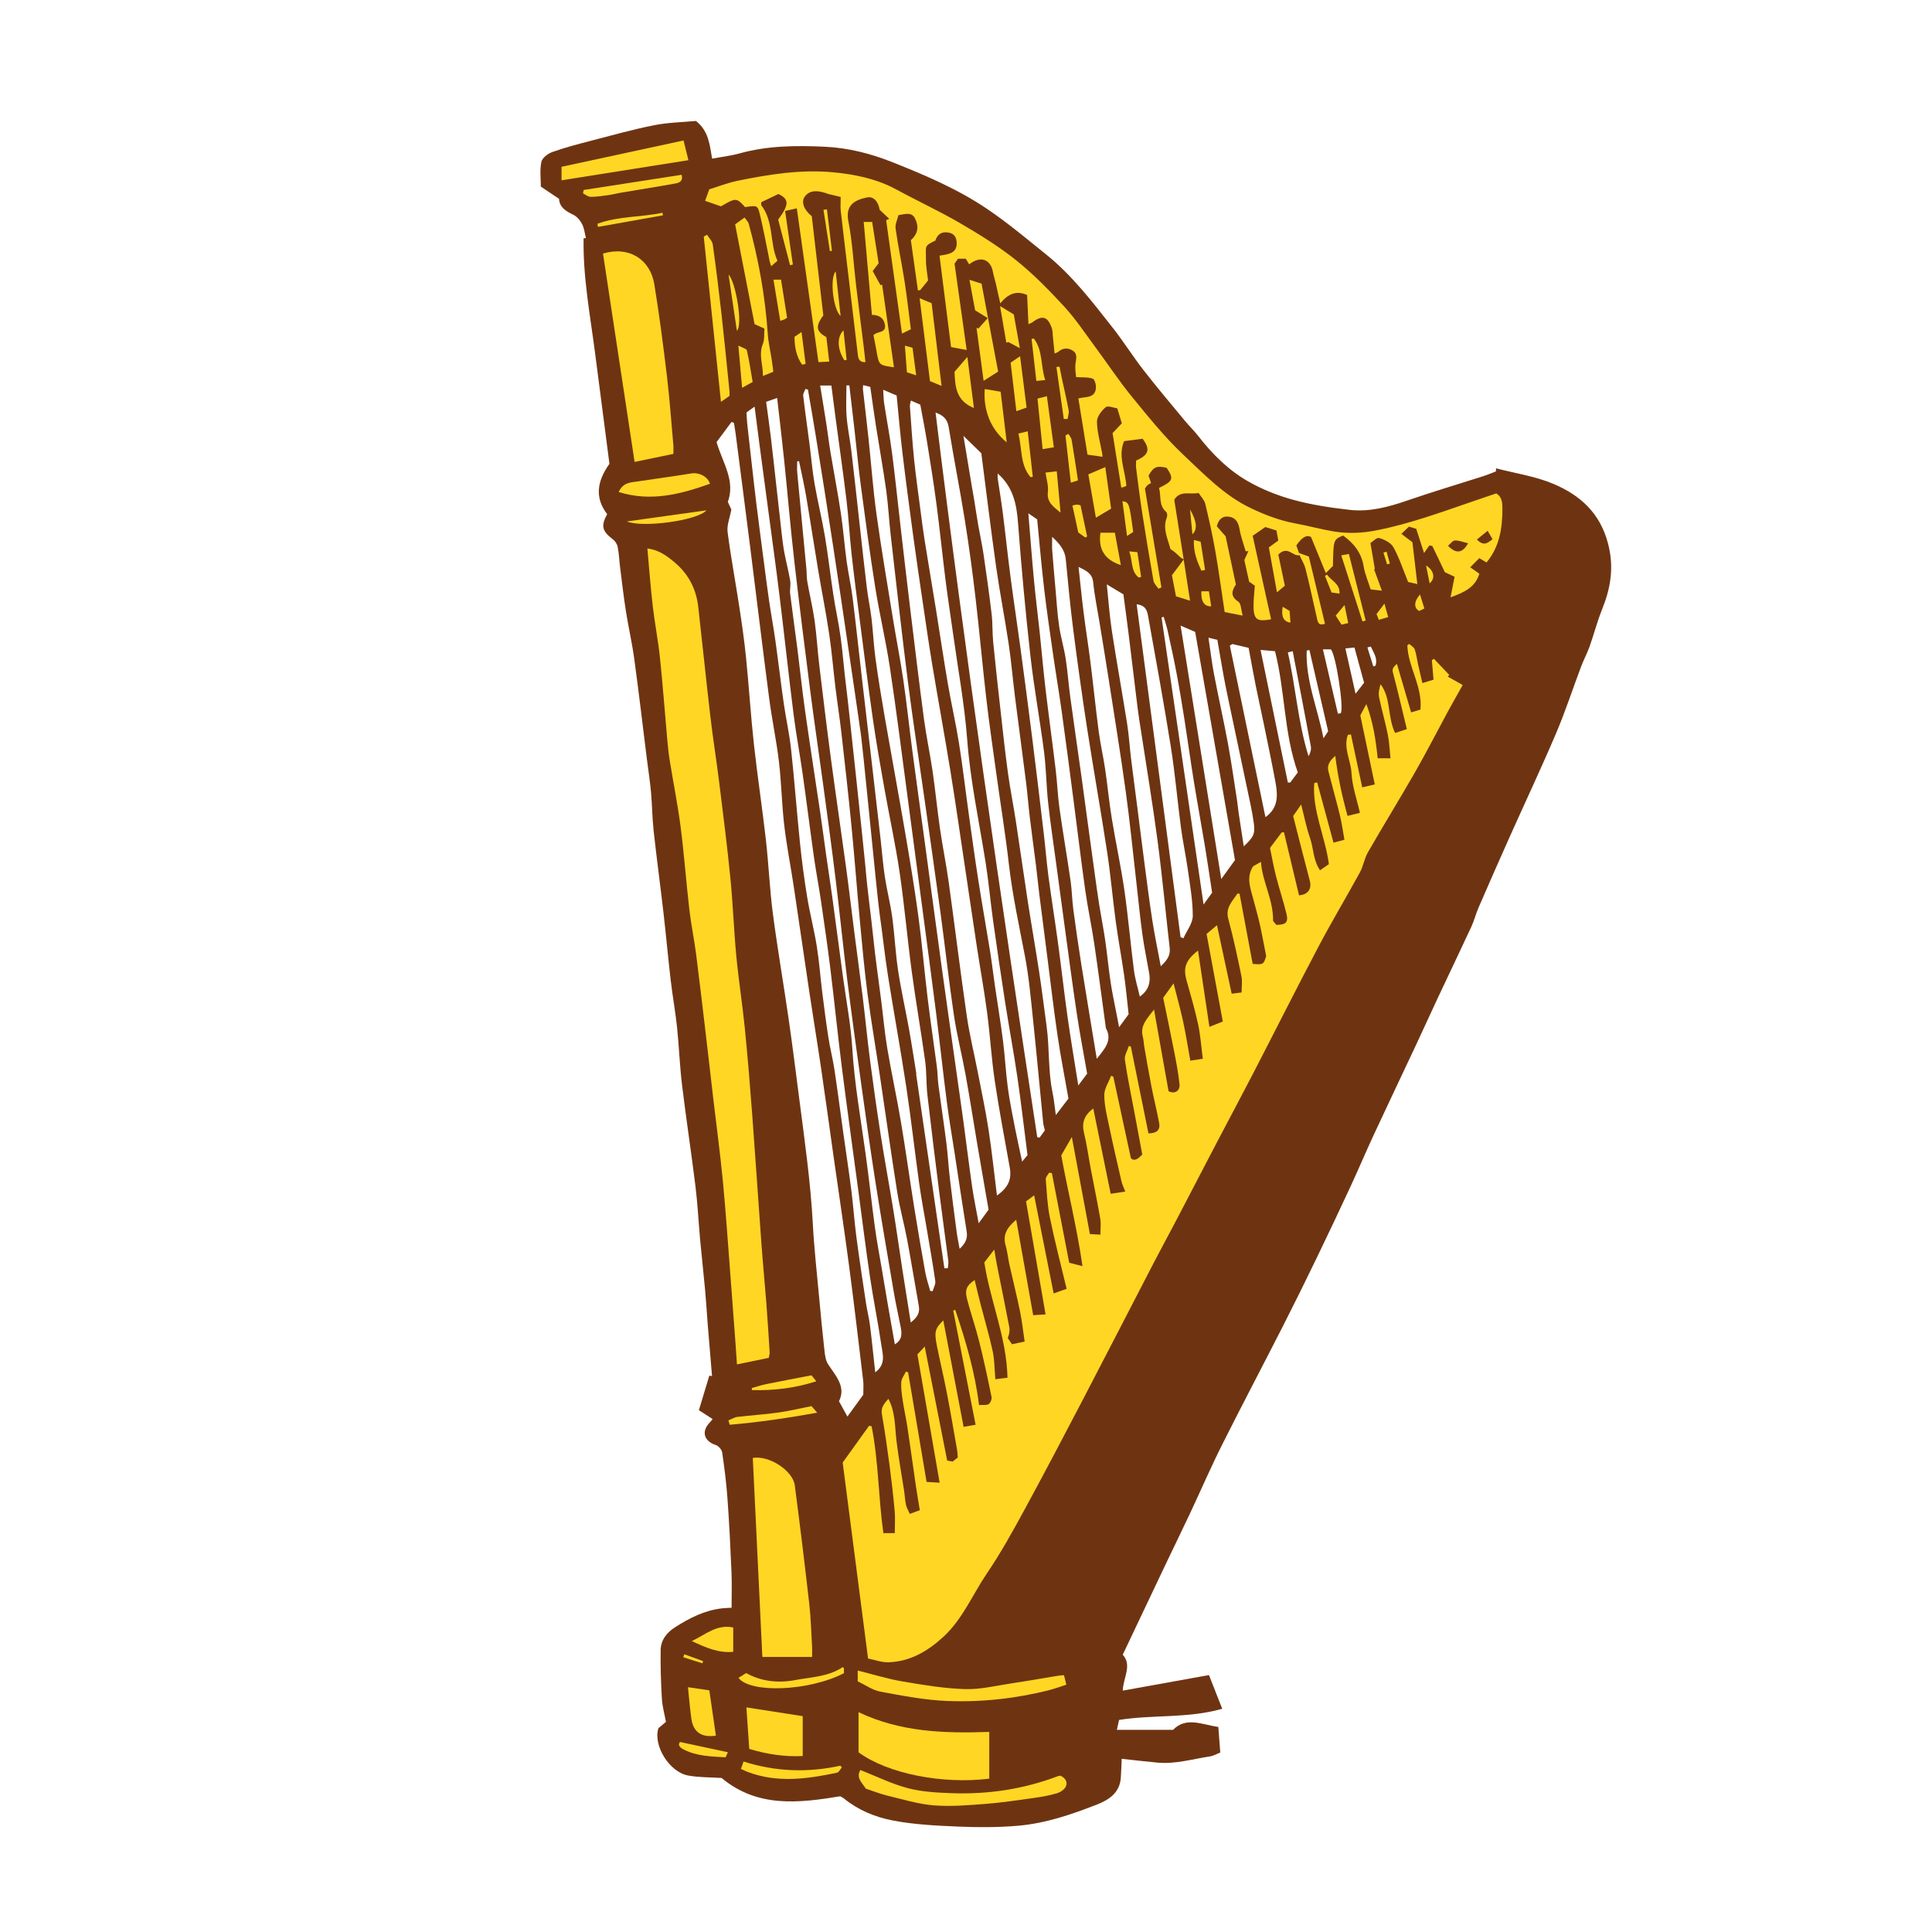 <svg version="1.1" id="svg" xmlns="http://www.w3.org/2000/svg" xmlns:xlink="http://www.w3.org/1999/xlink" x="0px" y="0px"
	 width="200px" height="200px" viewBox="0 0 200 200" enable-background="new 0 0 200 200" xml:space="preserve">
<path class="stroke" fill="#6e3411"  fill-rule="evenodd" clip-rule="evenodd" d="M166.475,56.312c-0.822-3.21-2.909-5.062-5.685-6.229
	c-1.866-0.785-3.936-1.085-5.915-1.602c-0.006,0.107-0.013,0.214-0.019,0.321c-0.433,0.164-0.858,0.347-1.297,0.488
	c-2.624,0.84-5.267,1.624-7.871,2.521c-1.942,0.669-3.907,1.203-5.957,0.971c-1.955-0.222-3.922-0.515-5.816-1.03
	c-1.63-0.443-3.253-1.086-4.717-1.923c-2.034-1.163-3.701-2.82-5.146-4.682c-0.431-0.555-0.944-1.044-1.392-1.586
	c-1.437-1.737-2.894-3.459-4.278-5.237c-1.107-1.424-2.068-2.962-3.183-4.38c-2.106-2.679-4.178-5.402-6.855-7.562
	c-2.009-1.62-3.993-3.289-6.126-4.733c-3.063-2.074-6.465-3.522-9.898-4.883c-2.236-0.885-4.522-1.463-6.939-1.576
	c-2.976-0.138-5.922-0.117-8.823,0.69c-0.907,0.252-1.853,0.358-2.839,0.542c-0.258-1.434-0.343-2.855-1.677-3.9
	c-1.339,0.127-2.853,0.149-4.314,0.438c-2.186,0.432-4.339,1.036-6.499,1.597c-1.359,0.353-2.722,0.708-4.043,1.177
	c-0.461,0.163-1.058,0.612-1.144,1.024c-0.178,0.85-0.054,1.763-0.054,2.559c0.718,0.482,1.271,0.854,1.883,1.266
	c0.05,0.869,0.69,1.275,1.465,1.643c0.381,0.181,0.722,0.586,0.922,0.972c0.226,0.434,0.272,0.96,0.396,1.445
	c-0.079,0.008-0.159,0.017-0.239,0.025c-0.075,3.949,0.655,7.832,1.168,11.733c0.516,3.928,1.02,7.858,1.506,11.613
	c-1.325,1.856-1.514,3.545-0.234,5.21c-0.673,1.222-0.524,1.762,0.579,2.596c0.238,0.18,0.451,0.5,0.507,0.789
	c0.136,0.688,0.16,1.396,0.248,2.093c0.191,1.514,0.363,3.031,0.6,4.538c0.26,1.655,0.641,3.292,0.867,4.951
	c0.472,3.455,0.875,6.918,1.308,10.378c0.143,1.142,0.323,2.279,0.427,3.423c0.122,1.342,0.128,2.696,0.275,4.035
	c0.309,2.817,0.691,5.625,1.015,8.441c0.269,2.341,0.479,4.69,0.753,7.031c0.188,1.617,0.483,3.222,0.653,4.84
	c0.208,1.984,0.276,3.986,0.516,5.967c0.424,3.509,0.962,7.004,1.393,10.513c0.224,1.815,0.31,3.646,0.477,5.469
	c0.162,1.757,0.359,3.512,0.521,5.27c0.108,1.174,0.173,2.353,0.268,3.528c0.144,1.79,0.297,3.578,0.446,5.367
	c-0.093-0.017-0.186-0.034-0.278-0.05c-0.359,1.188-0.717,2.376-1.081,3.58c0.572,0.369,0.987,0.638,1.423,0.919
	c-0.114,0.136-0.204,0.257-0.307,0.364c-0.886,0.922-0.588,1.924,0.629,2.32c0.283,0.092,0.621,0.477,0.664,0.767
	c0.234,1.59,0.436,3.189,0.551,4.792c0.182,2.528,0.307,5.061,0.414,7.594c0.052,1.22,0.01,2.444,0.01,3.694
	c-0.282,0.016-0.627,0.021-0.967,0.059c-1.821,0.201-3.405,1.012-4.913,1.979c-0.835,0.536-1.449,1.316-1.463,2.338
	c-0.024,1.674,0.028,3.353,0.126,5.025c0.047,0.802,0.272,1.594,0.421,2.411c-0.261,0.221-0.527,0.446-0.776,0.656
	c-0.574,1.774,1.125,4.55,3.082,4.901c1.148,0.206,2.338,0.179,3.454,0.253c3.72,3.097,7.964,2.603,12.288,1.895
	c0.116,0.07,0.278,0.144,0.411,0.252c1.454,1.183,3.188,1.892,4.952,2.239c2.247,0.442,4.572,0.548,6.87,0.647
	c2.056,0.088,4.13,0.089,6.178-0.089c2.837-0.247,5.536-1.164,8.175-2.201c1.233-0.485,2.337-1.209,2.454-2.743
	c0.05-0.662,0.064-1.327,0.095-1.984c1.273,0.137,2.492,0.285,3.713,0.396c1.853,0.168,3.627-0.373,5.43-0.646
	c0.37-0.056,0.715-0.268,1.059-0.403c-0.072-0.942-0.134-1.754-0.202-2.643c-1.701-0.246-3.329-1.093-4.687,0.299h-5.815
	c0.1-0.451,0.167-0.757,0.227-1.026c3.511-0.568,7.072-0.134,10.681-1.155c-0.498-1.266-0.939-2.386-1.374-3.49
	c-3.086,0.557-5.949,1.073-8.927,1.61c0.059-1.367,0.992-2.614,0.001-3.721c1.5-3.162,2.959-6.245,4.426-9.326
	c0.839-1.764,1.701-3.518,2.532-5.286c1.11-2.359,2.143-4.755,3.31-7.083c2.066-4.125,4.221-8.204,6.314-12.315
	c1.184-2.326,2.338-4.668,3.475-7.018c1.189-2.458,2.357-4.927,3.507-7.404c0.829-1.785,1.592-3.6,2.422-5.385
	c1.447-3.113,2.926-6.211,4.383-9.32c0.765-1.631,1.506-3.274,2.271-4.905c1.146-2.44,2.315-4.871,3.449-7.317
	c0.294-0.635,0.461-1.327,0.74-1.97c1.067-2.459,2.145-4.914,3.24-7.361c1.593-3.562,3.258-7.094,4.787-10.683
	c0.962-2.26,1.722-4.604,2.59-6.904c0.266-0.704,0.627-1.372,0.879-2.08c0.452-1.273,0.788-2.591,1.292-3.842
	C166.733,60.883,167.102,58.758,166.475,56.312z M89.366,144.381c-0.5,0.688-1.04,1.431-1.643,2.262
	c-0.307-0.559-0.553-1.007-0.87-1.584c0.749-1.517-0.334-2.614-1.13-3.833c-0.26-0.399-0.324-0.956-0.379-1.453
	c-0.208-1.845-0.383-3.693-0.553-5.542c-0.229-2.498-0.512-4.993-0.645-7.496c-0.229-4.341-0.846-8.636-1.4-12.939
	c-0.359-2.789-0.71-5.581-1.113-8.364c-0.523-3.622-1.151-7.23-1.625-10.859c-0.332-2.537-0.434-5.102-0.723-7.645
	c-0.373-3.289-0.875-6.564-1.237-9.854c-0.328-2.99-0.516-5.996-0.816-8.989c-0.176-1.745-0.427-3.485-0.691-5.22
	c-0.396-2.601-0.885-5.189-1.22-7.797c-0.091-0.703,0.231-1.458,0.388-2.319c-0.081-0.175-0.216-0.47-0.363-0.789
	c0.798-2.189-0.513-4.004-1.169-6.192c0.451-0.608,1.001-1.347,1.55-2.086c0.083,0.033,0.167,0.066,0.25,0.099
	c0.06,0.383,0.13,0.764,0.18,1.148c0.5,3.882,1.004,7.764,1.494,11.647c0.66,5.241,1.289,10.486,1.974,15.724
	c0.286,2.188,0.752,4.353,1.01,6.542c0.258,2.188,0.293,4.402,0.549,6.591c0.247,2.118,0.666,4.215,0.983,6.326
	c0.556,3.695,1.085,7.394,1.639,11.089c0.383,2.556,0.806,5.105,1.182,7.663c0.453,3.078,0.872,6.162,1.308,9.242
	c0.536,3.774,1.104,7.543,1.604,11.321c0.523,3.953,0.984,7.915,1.458,11.875C89.41,143.368,89.366,143.8,89.366,144.381z
	 M90.603,142.061c-0.187-1.693-0.345-3.287-0.545-4.877c-0.097-0.771-0.296-1.527-0.412-2.295c-0.343-2.278-0.692-4.555-0.993-6.839
	c-0.211-1.607-0.32-3.229-0.524-4.838c-0.259-2.036-0.571-4.065-0.855-6.097c-0.298-2.131-0.572-4.266-0.894-6.393
	c-0.168-1.109-0.45-2.202-0.623-3.311c-0.242-1.557-0.443-3.121-0.638-4.685c-0.198-1.586-0.31-3.185-0.563-4.761
	c-0.274-1.708-0.717-3.389-0.997-5.096c-0.304-1.85-0.549-3.711-0.742-5.576c-0.334-3.238-0.573-6.486-0.923-9.723
	c-0.172-1.588-0.53-3.155-0.757-4.739c-0.312-2.175-0.565-4.358-0.871-6.535c-0.191-1.364-0.446-2.719-0.646-4.082
	c-0.198-1.339-0.366-2.683-0.542-4.025c-0.26-1.981-0.521-3.962-0.768-5.945c-0.17-1.359-0.318-2.721-0.474-4.082
	c-0.162-1.417-0.325-2.833-0.478-4.25c-0.043-0.395-0.054-0.792-0.081-1.217c0.266-0.191,0.501-0.36,0.838-0.601
	c0.173,1.35,0.327,2.583,0.491,3.814c0.299,2.264,0.606,4.526,0.907,6.79c0.397,2.984,0.813,5.967,1.18,8.955
	c0.504,4.107,0.945,8.223,1.462,12.328c0.257,2.041,0.643,4.065,0.931,6.102c0.408,2.875,0.766,5.757,1.172,8.632
	c0.213,1.509,0.503,3.008,0.725,4.517c0.341,2.333,0.682,4.668,0.971,7.008c0.42,3.414,0.762,6.838,1.194,10.251
	c0.539,4.258,1.135,8.511,1.706,12.766c0.401,2.984,0.767,5.975,1.21,8.954c0.346,2.332,0.824,4.645,1.164,6.978
	C91.367,140.146,91.755,141.223,90.603,142.061z M92.632,139.163c-0.247-1.397-0.484-2.723-0.713-4.051
	c-0.226-1.307-0.443-2.616-0.664-3.925c-0.23-1.375-0.496-2.745-0.683-4.125c-0.343-2.535-0.614-5.079-0.964-7.612
	c-0.503-3.638-1.153-7.252-1.379-10.933c-0.153-2.491-0.638-4.96-0.971-7.441c-0.367-2.733-0.725-5.469-1.099-8.201
	c-0.192-1.408-0.415-2.812-0.615-4.218c-0.216-1.514-0.409-3.03-0.633-4.543c-0.512-3.466-1.06-6.928-1.55-10.396
	c-0.312-2.197-0.54-4.405-0.821-6.607c-0.239-1.881-0.512-3.758-0.742-5.641c-0.054-0.444,0.076-0.913,0.003-1.352
	c-0.16-0.956-0.41-1.897-0.593-2.85c-0.117-0.607-0.195-1.224-0.266-1.839c-0.199-1.71-0.384-3.422-0.575-5.132
	c-0.186-1.665-0.365-3.329-0.564-4.991c-0.146-1.211-0.319-2.418-0.492-3.709c0.328-0.117,0.667-0.237,1.139-0.404
	c0.253,2.236,0.512,4.37,0.732,6.507c0.356,3.447,0.647,6.901,1.039,10.344c0.517,4.535,1.087,9.064,1.67,13.591
	c0.423,3.284,0.914,6.56,1.358,9.841c0.432,3.183,0.866,6.365,1.256,9.554c0.421,3.438,0.763,6.885,1.192,10.321
	c0.46,3.682,0.968,7.359,1.479,11.034c0.463,3.327,0.928,6.654,1.45,9.972c0.603,3.835,1.261,7.663,1.914,11.49
	c0.198,1.162,0.465,2.312,0.687,3.472C93.356,137.996,93.451,138.679,92.632,139.163z M94.281,136.903
	c-0.3-1.893-0.579-3.614-0.845-5.337c-0.325-2.107-0.621-4.22-0.962-6.324c-0.417-2.569-0.895-5.128-1.296-7.699
	c-0.402-2.569-0.765-5.146-1.103-7.726c-0.282-2.161-0.489-4.332-0.754-6.495c-0.28-2.282-0.594-4.56-0.886-6.841
	c-0.289-2.248-0.551-4.499-0.857-6.745c-0.504-3.7-1.054-7.395-1.548-11.098c-0.434-3.255-0.828-6.515-1.218-9.774
	c-0.185-1.539-0.269-3.09-0.486-4.624c-0.191-1.348-0.516-2.676-0.753-4.019c-0.077-0.438-0.054-0.892-0.096-1.338
	c-0.315-3.328-0.638-6.655-0.949-9.983c-0.035-0.379-0.004-0.764-0.004-1.146c0.066-0.003,0.131-0.007,0.196-0.01
	c0.247,1.212,0.527,2.418,0.734,3.637c0.43,2.524,0.811,5.057,1.234,7.583c0.372,2.219,0.815,4.427,1.146,6.652
	c0.277,1.856,0.428,3.732,0.656,5.596c0.189,1.545,0.433,3.084,0.608,4.631c0.369,3.245,0.736,6.49,1.053,9.74
	c0.327,3.345,0.577,6.698,0.89,10.045c0.229,2.446,0.455,4.895,0.775,7.33c0.366,2.782,0.844,5.549,1.258,8.324
	c0.605,4.049,1.167,8.104,1.809,12.146c0.259,1.635,0.712,3.238,1.018,4.866c0.432,2.296,0.803,4.603,1.215,6.902
	C95.237,135.873,94.985,136.354,94.281,136.903z M96.546,133.663c-0.083-0.01-0.165-0.019-0.248-0.029
	c-0.173-0.636-0.395-1.264-0.511-1.91c-0.408-2.264-0.796-4.531-1.159-6.802c-0.469-2.937-0.874-5.885-1.369-8.817
	c-0.428-2.536-0.982-5.051-1.409-7.587c-0.274-1.628-0.417-3.279-0.625-4.919c-0.276-2.182-0.604-4.359-0.824-6.545
	c-0.249-2.46-0.601-4.774-0.802-7.239c-0.081-0.984-1.765-16.912-1.989-18.606c-0.229-1.727-0.345-3.469-0.581-5.195
	c-0.204-1.487-0.532-2.957-0.76-4.441c-0.312-2.027-0.538-4.068-0.879-6.089c-0.308-1.826-0.759-3.626-1.073-5.45
	c-0.233-1.353-0.341-2.728-0.518-4.091c-0.215-1.659-0.457-3.315-0.652-4.978c-0.026-0.224,0.152-0.471,0.236-0.706
	c0.085,0.024,0.171,0.05,0.256,0.075c2.052,11.636,5.396,35.106,5.4,35.124c0.221,1.03,1.728,17.127,2.021,19.149
	c0.306,2.11,0.521,4.234,0.854,6.34c0.606,3.841,1.313,7.667,1.895,11.512c0.503,3.324,0.875,6.668,1.338,9.999
	c0.213,1.536,0.506,3.061,0.763,4.591c0.311,1.851,0.644,3.698,0.91,5.554C96.869,132.938,96.645,133.31,96.546,133.663z
	 M98.119,131.286c-0.12,0.002-0.238,0.004-0.357,0.006c-0.976-6.711-1.953-13.423-2.93-20.135c0.01-0.001,0.019-0.003,0.029-0.005
	c-0.249-1.524-0.478-3.053-0.751-4.574c-0.367-2.039-0.83-4.063-1.139-6.11c-0.278-1.832-0.359-3.693-0.609-5.53
	c-0.189-1.388-0.546-2.752-0.758-4.138c-0.192-1.258-0.288-2.532-0.431-3.797c-0.275-2.417-0.551-4.833-0.833-7.249
	c-0.371-3.199-0.75-6.396-1.12-9.594c-0.32-2.758-0.612-5.52-0.957-8.275c-0.158-1.264-0.447-2.511-0.619-3.773
	c-0.225-1.655-0.349-3.325-0.597-4.976c-0.316-2.104-0.722-4.195-1.072-6.294c-0.165-0.989-0.28-1.985-0.434-2.976
	c-0.2-1.293-0.417-2.585-0.641-3.958h1.163c0.137,1.064,0.276,2.17,0.423,3.275c0.384,2.878,0.799,5.752,1.146,8.634
	c0.223,1.844,0.318,3.704,0.523,5.551c0.254,2.289,0.554,4.572,0.849,6.856c0.444,3.43,0.873,6.862,1.365,10.285
	c0.34,2.359,0.756,4.71,1.172,7.058c0.516,2.91,1.152,5.8,1.583,8.721c0.502,3.414,0.799,6.856,1.258,10.277
	c0.416,3.098,0.96,6.178,1.388,9.274c0.161,1.165,0.102,2.359,0.235,3.529c0.387,3.389,0.811,6.774,1.238,10.159
	c0.295,2.337,0.626,4.67,0.926,7.006C98.201,130.776,98.138,131.034,98.119,131.286z M99.341,129.277
	c-0.116-0.643-0.229-1.156-0.298-1.676c-0.247-1.86-0.492-3.72-0.71-5.584c-0.145-1.239-0.212-2.487-0.368-3.724
	c-0.25-1.981-0.554-3.956-0.816-5.936c-0.084-0.643-0.083-1.298-0.167-1.942c-0.312-2.381-0.671-4.756-0.96-7.14
	c-0.34-2.798-0.573-5.611-0.95-8.404c-0.387-2.866-0.862-5.722-1.35-8.574c-0.692-4.048-1.443-8.088-2.146-12.135
	c-0.347-2-0.672-4.004-0.948-6.014c-0.187-1.363-0.244-2.744-0.407-4.111c-0.126-1.063-0.354-2.115-0.485-3.178
	c-0.265-2.159-0.495-4.324-0.737-6.486c-0.284-2.537-0.555-5.076-0.855-7.61c-0.144-1.214-0.403-2.417-0.502-3.634
	c-0.086-1.056-0.018-2.125-0.018-3.232c-0.038,0,0.099,0,0.298,0c0.181,1.554,0.364,3.095,0.54,4.637
	c0.216,1.896,0.392,3.797,0.644,5.688c0.47,3.522,0.936,7.047,1.494,10.557c0.441,2.775,1.096,5.518,1.517,8.296
	c0.663,4.381,1.211,8.78,1.8,13.173c0.51,3.8,1.01,7.601,1.513,11.401c0.481,3.632,0.975,7.262,1.434,10.896
	c0.4,3.16,0.74,6.328,1.146,9.487c0.227,1.765,0.533,3.519,0.802,5.277c0.417,2.73,0.82,5.463,1.26,8.191
	C100.184,128.197,99.955,128.701,99.341,129.277z M101.312,126.627c-0.258-1.423-0.509-2.609-0.682-3.806
	c-0.318-2.204-0.584-4.417-0.884-6.624c-0.251-1.853-0.521-3.704-0.782-5.557c-0.49-3.482-0.99-6.964-1.469-10.447
	c-0.61-4.438-1.203-8.879-1.805-13.317c-0.411-3.028-0.835-6.055-1.235-9.084c-0.324-2.457-0.584-4.922-0.939-7.373
	c-0.306-2.099-0.723-4.181-1.062-6.275c-0.59-3.632-1.213-7.26-1.719-10.904c-0.364-2.625-0.552-5.273-0.833-7.911
	c-0.179-1.683-0.384-3.364-0.573-5.045c-0.011-0.096,0.009-0.194,0.023-0.416c0.262,0.065,0.446,0.11,0.738,0.183
	c0.197,1.364,0.382,2.728,0.595,4.086c0.345,2.207,0.745,4.405,1.053,6.616c0.214,1.541,0.29,3.1,0.467,4.646
	c0.58,5.06,1.139,10.124,1.782,15.177c0.512,4.029,1.137,8.044,1.707,12.067c0.566,3.996,1.143,7.989,1.685,11.989
	c0.471,3.477,0.849,6.968,1.366,10.438c0.31,2.081,0.838,4.128,1.214,6.2c0.434,2.39,0.804,4.791,1.209,7.186
	c0.318,1.882,0.648,3.762,0.972,5.644c0.064,0.371,0.13,0.74,0.198,1.127C102.037,125.636,101.747,126.032,101.312,126.627z
	 M103.204,123.76c-0.291-2.322-0.524-4.576-0.869-6.814c-0.308-1.997-0.73-3.976-1.116-5.961c-0.377-1.944-0.857-3.872-1.141-5.828
	c-0.668-4.607-1.229-9.23-1.869-13.841c-0.254-1.833-0.63-3.651-0.895-5.483c-0.289-1.996-0.483-4.005-0.773-6.001
	c-0.259-1.784-0.646-3.549-0.884-5.335c-0.516-3.874-0.98-7.754-1.451-11.634c-0.351-2.886-0.681-5.774-1.016-8.662
	c-0.282-2.429-0.526-4.861-0.843-7.285c-0.227-1.73-0.554-3.447-0.822-5.172c-0.061-0.392-0.057-0.793-0.097-1.394
	c0.56,0.238,0.964,0.409,1.392,0.591c0.202,2.021,0.368,3.998,0.604,5.967c0.344,2.866,0.725,5.729,1.113,8.589
	c0.313,2.31,0.656,4.615,0.996,6.921c0.315,2.137,0.621,4.275,0.975,6.405c0.61,3.663,1.281,7.317,1.877,10.982
	c0.523,3.218,0.981,6.446,1.465,9.669c0.434,2.891,0.855,5.785,1.296,8.674c0.341,2.233,0.748,4.457,1.042,6.696
	c0.309,2.345,0.444,4.714,0.791,7.052c0.445,3.001,1.018,5.982,1.551,8.97C104.744,122.059,104.395,122.919,103.204,123.76z
	 M105.812,120.246c-0.271-1.268-0.518-2.34-0.727-3.421c-0.271-1.403-0.564-2.806-0.754-4.221c-0.217-1.607-0.293-3.231-0.498-4.84
	c-0.243-1.912-0.562-3.813-0.84-5.72c-0.173-1.189-0.311-2.385-0.501-3.571c-0.392-2.435-0.828-4.863-1.208-7.299
	c-0.354-2.269-0.668-4.544-0.986-6.818c-0.345-2.472-0.63-4.953-1.022-7.417c-0.326-2.055-0.799-4.086-1.151-6.137
	c-0.443-2.582-0.823-5.173-1.241-7.759c-0.383-2.369-0.787-4.734-1.165-7.103c-0.168-1.052-0.301-2.109-0.438-3.166
	c-0.228-1.755-0.48-3.507-0.659-5.267c-0.185-1.813-0.296-3.633-0.429-5.452c-0.012-0.161,0.054-0.327,0.102-0.589
	c0.352,0.153,0.641,0.278,0.973,0.423c0.229,1.256,0.48,2.505,0.683,3.762c0.347,2.152,0.698,4.305,0.983,6.466
	c0.35,2.651,0.617,5.313,0.951,7.967c0.232,1.84,0.521,3.672,0.776,5.509c0.506,3.655,1.184,7.296,1.463,10.969
	c0.325,4.297,1.233,8.483,1.905,12.717c0.318,2.005,0.496,4.032,0.777,6.044c0.393,2.807,0.805,5.611,1.241,8.411
	c0.405,2.598,0.892,5.183,1.273,7.783c0.386,2.626,0.687,5.266,1.047,8.064C106.315,119.644,106.145,119.849,105.812,120.246z
	 M107.623,117.758c-0.082-0.009-0.164-0.018-0.246-0.027c-3.812-24.953-7.462-49.929-10.529-75.027
	c0.712,0.262,1.215,0.614,1.356,1.483c0.524,3.241,1.164,6.462,1.684,9.704c0.428,2.671,0.787,5.356,1.103,8.043
	c0.406,3.46,0.709,6.932,1.111,10.393c0.304,2.615,0.686,5.221,1.046,7.828c0.428,3.097,0.933,6.185,1.289,9.29
	c0.37,3.214,1.058,6.362,1.664,9.531c0.413,2.159,0.605,4.363,0.836,6.553c0.376,3.567,0.7,7.141,1.053,10.71
	c0.024,0.245,0.108,0.484,0.175,0.77C107.991,117.25,107.807,117.503,107.623,117.758z M109.299,115.43
	c-0.129-0.905-0.192-1.619-0.338-2.315c-0.476-2.273-0.304-4.601-0.618-6.888c-0.257-1.883-0.488-3.771-0.775-5.65
	c-0.373-2.443-0.803-4.877-1.18-7.321c-0.422-2.738-0.801-5.484-1.222-8.224c-0.257-1.682-0.596-3.352-0.827-5.038
	c-0.29-2.109-0.515-4.227-0.752-6.342c-0.27-2.4-0.538-4.801-0.775-7.205c-0.093-0.946-0.044-1.908-0.156-2.851
	c-0.246-2.084-0.538-4.161-0.843-6.236c-0.149-1.015-0.377-2.017-0.553-3.028c-0.149-0.857-0.271-1.718-0.411-2.576
	c-0.072-0.442-0.157-0.883-0.231-1.326c-0.291-1.74-0.58-3.48-0.884-5.31c0.606,0.589,1.128,1.096,1.852,1.799
	c0.485,3.75,0.968,7.76,1.533,11.758c0.378,2.675,0.903,5.328,1.302,8c0.27,1.809,0.42,3.635,0.649,5.451
	c0.374,2.963,0.778,5.922,1.151,8.885c0.153,1.22,0.244,2.446,0.392,3.667c0.197,1.635,0.426,3.265,0.631,4.897
	c0.125,0.993,0.218,1.99,0.342,2.983c0.271,2.162,0.55,4.322,0.828,6.482c0.349,2.714,0.662,5.433,1.06,8.139
	c0.314,2.145,0.735,4.273,1.132,6.54C110.23,114.212,109.826,114.741,109.299,115.43z M111.624,112.366
	c-0.398-2.522-0.786-4.784-1.106-7.055c-0.358-2.531-0.638-5.072-0.981-7.604c-0.315-2.326-0.688-4.644-0.999-6.97
	c-0.196-1.474-0.312-2.958-0.486-4.434c-0.386-3.266-0.774-6.532-1.184-9.795c-0.393-3.126-0.803-6.25-1.224-9.373
	c-0.331-2.456-0.708-4.905-1.029-7.361c-0.291-2.221-0.523-4.451-0.805-6.674c-0.151-1.192-0.354-2.378-0.527-3.568
	c-0.023-0.156-0.003-0.319-0.003-0.515c1.568,1.363,1.953,3.111,2.1,5.047c0.351,4.605,0.768,9.207,1.283,13.795
	c0.374,3.337,0.988,6.646,1.417,9.978c0.224,1.739,0.231,3.505,0.421,5.25c0.226,2.07,0.541,4.13,0.818,6.195
	c0.304,2.259,0.604,4.52,0.915,6.778c0.409,2.982,0.799,5.968,1.247,8.944c0.306,2.032,0.696,4.051,1.06,6.138
	C112.263,111.513,112.018,111.84,111.624,112.366z M113.537,109.605c-0.556-3.393-1.091-6.575-1.598-9.761
	c-0.301-1.892-0.576-3.789-0.828-5.688c-0.132-0.992-0.144-2-0.287-2.989c-0.362-2.497-0.794-4.983-1.145-7.482
	c-0.185-1.314-0.231-2.647-0.39-3.967c-0.338-2.81-0.726-5.614-1.059-8.424c-0.229-1.938-0.395-3.884-0.6-5.825
	c-0.19-1.792-0.42-3.58-0.59-5.375c-0.214-2.268-0.385-4.541-0.586-6.956c0.333,0.229,0.583,0.401,0.914,0.628
	c0.234,2.369,0.438,4.767,0.718,7.155c0.261,2.236,0.589,4.465,0.91,6.694c0.293,2.035,0.638,4.062,0.921,6.097
	c0.422,3.03,0.814,6.063,1.21,9.097c0.41,3.132,0.783,6.269,1.224,9.396c0.255,1.811,0.647,3.603,0.915,5.413
	c0.421,2.852,0.791,5.711,1.183,8.566c0.013,0.1,0.014,0.209,0.059,0.295C115.151,107.717,114.385,108.545,113.537,109.605z
	 M115.85,106.334c-0.104-0.529-0.172-0.875-0.238-1.223c-0.215-1.128-0.463-2.252-0.634-3.387c-0.22-1.458-0.356-2.929-0.568-4.389
	c-0.18-1.238-0.427-2.466-0.624-3.702c-0.169-1.059-0.311-2.122-0.459-3.184c-0.197-1.411-0.39-2.822-0.582-4.233
	c-0.267-1.955-0.525-3.912-0.797-5.866c-0.381-2.73-0.783-5.458-1.154-8.189c-0.179-1.323-0.27-2.658-0.475-3.976
	c-0.177-1.133-0.51-2.241-0.678-3.375c-0.18-1.209-0.252-2.435-0.361-3.654c-0.125-1.393-0.247-2.786-0.355-4.18
	c-0.03-0.39-0.005-0.783-0.005-1.406c0.819,0.768,1.318,1.399,1.408,2.319c0.234,2.42,0.459,4.844,0.769,7.255
	c0.437,3.408,0.908,6.812,1.433,10.208c0.662,4.285,1.426,8.554,2.079,12.84c0.365,2.396,0.57,4.814,0.896,7.216
	c0.252,1.861,0.601,3.71,0.867,5.57c0.185,1.292,0.302,2.593,0.463,4.013C116.59,105.323,116.284,105.741,115.85,106.334z
	 M117.992,103.16c-0.207-0.903-0.486-1.795-0.605-2.708c-0.359-2.773-0.597-5.562-0.996-8.329c-0.358-2.476-0.896-4.926-1.299-7.396
	c-0.277-1.701-0.438-3.42-0.69-5.125c-0.19-1.287-0.489-2.56-0.659-3.848c-0.314-2.385-0.555-4.779-0.854-7.166
	c-0.218-1.738-0.498-3.467-0.717-5.205c-0.197-1.562-0.349-3.13-0.521-4.696c0.755,0.371,1.42,0.658,1.513,1.576
	c0.139,1.387,0.429,2.758,0.652,4.136c0.309,1.902,0.627,3.805,0.922,5.71c0.607,3.918,1.248,7.832,1.79,11.76
	c0.435,3.152,0.746,6.323,1.11,9.485c0.206,1.793,0.376,3.591,0.623,5.378c0.186,1.353,0.475,2.691,0.706,4.039
	C119.131,101.739,118.87,102.554,117.992,103.16z M120.163,100.026c-0.304-1.627-0.618-3.109-0.852-4.602
	c-0.298-1.903-0.542-3.815-0.794-5.726c-0.271-2.054-0.523-4.11-0.787-6.166c-0.212-1.658-0.438-3.315-0.641-4.976
	c-0.147-1.206-0.218-2.423-0.407-3.622c-0.506-3.204-1.088-6.396-1.58-9.603c-0.241-1.574-0.35-3.169-0.528-4.838
	c0.568,0.341,1.077,0.648,1.72,1.035c0.176,1.336,0.374,2.765,0.551,4.196c0.317,2.563,0.618,5.129,0.935,7.691
	c0.086,0.698,0.204,1.392,0.31,2.087c0.584,3.835,1.228,7.662,1.737,11.507c0.49,3.705,0.834,7.43,1.261,11.144
	C121.176,98.924,120.8,99.421,120.163,100.026z M122.506,97.131c-0.099-0.041-0.198-0.082-0.296-0.123
	c-1.511-11.453-3.021-22.906-4.544-34.452c0.925,0.102,1.087,0.666,1.179,1.183c0.808,4.52,1.638,9.035,2.359,13.568
	c0.44,2.774,0.678,5.582,1.048,8.368c0.191,1.44,0.501,2.863,0.703,4.302c0.225,1.607,0.524,3.222,0.52,4.833
	C123.473,95.584,122.848,96.357,122.506,97.131z M124.593,93.634c-1.461-9.981-2.905-19.848-4.349-29.714
	c0.073-0.022,0.145-0.044,0.218-0.067c0.137,0.468,0.301,0.93,0.405,1.405c0.322,1.462,0.645,2.925,0.922,4.395
	c0.302,1.597,0.568,3.2,0.821,4.805c0.337,2.13,0.627,4.268,0.972,6.397c0.368,2.274,0.787,4.54,1.164,6.812
	c0.252,1.525,0.472,3.056,0.731,4.744C125.213,92.775,124.917,93.186,124.593,93.634z M126.424,90.997
	c-1.415-8.815-2.801-17.452-4.209-26.233c0.579,0.25,1.033,0.445,1.508,0.65c1.377,7.89,2.748,15.744,4.122,23.622
	C127.417,89.628,126.969,90.245,126.424,90.997z M128.753,87.613c-0.193-1.258-0.365-2.359-0.53-3.463
	c-0.062-0.42-0.094-0.845-0.16-1.264c-0.309-1.979-0.585-3.963-0.949-5.931c-0.444-2.397-0.983-4.776-1.44-7.17
	c-0.231-1.208-0.373-2.434-0.573-3.771c0.396,0.096,0.626,0.15,0.92,0.221c0.221,1.278,0.43,2.534,0.658,3.787
	c0.147,0.814,0.317,1.624,0.488,2.434c0.769,3.644,1.543,7.286,2.308,10.93c0.127,0.609,0.236,1.223,0.319,1.838
	C129.939,86.3,129.796,86.643,128.753,87.613z M130.998,84.59c-1.235-5.952-2.459-11.853-3.685-17.753
	c0.085-0.056,0.17-0.112,0.255-0.168c0.542,0.126,1.083,0.253,1.689,0.395c0.246,1.316,0.472,2.592,0.726,3.862
	c0.278,1.39,0.591,2.772,0.876,4.161c0.405,1.979,0.823,3.955,1.187,5.942C132.287,82.344,132.333,83.644,130.998,84.59z
	 M133.568,81.002c-0.083,0.002-0.166,0.003-0.249,0.005c-0.931-4.521-1.862-9.041-2.826-13.727c0.678,0.061,1.093,0.097,1.495,0.133
	c1.062,4.158,0.91,8.469,2.359,12.544C134.099,80.291,133.834,80.646,133.568,81.002z M135.46,78.283
	c-1.099-3.507-1.322-7.147-2.142-10.745c0.305-0.079,0.473-0.122,0.501-0.129c0.645,3.362,1.273,6.596,1.875,9.833
	C135.755,77.572,135.659,77.932,135.46,78.283z M137.005,76.427c-0.609-3.137-1.858-5.977-1.736-9.077
	c0.093-0.021,0.187-0.042,0.28-0.063c0.64,2.775,1.28,5.55,1.94,8.412C137.362,75.89,137.24,76.073,137.005,76.427z M138.789,73.837
	c-0.096,0.014-0.193,0.028-0.29,0.042c-0.511-2.19-1.021-4.38-1.552-6.66h0.805C138.261,67.55,139.158,73.379,138.789,73.837z
	 M140.328,71.816c-0.368-1.635-0.699-3.107-1.054-4.69c0.398-0.04,0.614-0.062,0.938-0.095c0.337,1.233,0.669,2.446,0.997,3.645
	C140.917,71.054,140.668,71.376,140.328,71.816z M142.39,68.921c-0.075,0.021-0.151,0.042-0.226,0.063
	c-0.203-0.654-0.406-1.306-0.609-1.959c0.116-0.031,0.231-0.062,0.348-0.093C142.196,67.562,142.639,68.154,142.39,68.921z"/>
<path class="stroke" fill="#6e3411"  fill-rule="evenodd" clip-rule="evenodd" d="M88.397,78.97"/>
<path fill-rule="evenodd" clip-rule="evenodd" fill="#ffd624" class="fill" d="M89.862,171.69c-0.885-6.833-1.748-13.493-2.628-20.287
	c0.865-1.205,1.801-2.507,2.737-3.811c0.086,0.018,0.171,0.035,0.257,0.053c0.724,3.623,0.694,7.338,1.22,11.065
	c0.31,0,0.682,0,1.181,0c0-0.817,0.055-1.554-0.011-2.28c-0.147-1.617-0.331-3.232-0.544-4.842c-0.23-1.735-0.483-3.469-0.781-5.194
	c-0.123-0.71,0.257-1.113,0.674-1.592c0.728,1.384,0.661,2.852,0.829,4.285c0.203,1.743,0.528,3.471,0.792,5.207
	c0.076,0.496,0.095,1.001,0.2,1.49c0.068,0.309,0.249,0.594,0.396,0.931c0.385-0.141,0.636-0.232,1.037-0.38
	c-0.139-0.851-0.285-1.676-0.407-2.504c-0.296-2.025-0.57-4.052-0.875-6.076c-0.137-0.915-0.346-1.818-0.483-2.733
	c-0.096-0.642-0.196-1.295-0.159-1.937c0.021-0.371,0.31-0.728,0.478-1.09c0.077,0.019,0.155,0.037,0.232,0.055
	c0.633,3.76,1.267,7.521,1.913,11.358c0.391,0.023,0.751,0.044,1.352,0.08c-0.779-4.492-1.536-8.862-2.302-13.28
	c0.191-0.205,0.39-0.42,0.757-0.813c0.791,4.012,1.545,7.839,2.323,11.791c-0.072-0.02,0.041,0.018,0.157,0.042
	c0.123,0.027,0.247,0.042,0.417,0.07c0.153-0.122,0.327-0.261,0.521-0.416c-0.02-0.264-0.018-0.515-0.061-0.759
	c-0.351-1.992-0.688-3.986-1.073-5.973c-0.317-1.641-0.714-3.266-1.037-4.904c-0.273-1.383-0.167-1.727,0.676-2.558
	c0.7,3.668,1.386,7.265,2.103,11.022c0.361-0.064,0.762-0.135,1.241-0.219c-0.793-4.047-1.556-7.938-2.319-11.829
	c0.073-0.018,0.146-0.036,0.219-0.054c1.064,3.165,2.026,6.358,2.456,9.842c0.376-0.024,0.751,0.05,0.995-0.095
	c0.19-0.113,0.344-0.526,0.296-0.761c-0.392-1.913-0.798-3.823-1.272-5.716c-0.369-1.475-0.874-2.917-1.257-4.389
	c-0.254-0.977-0.047-1.419,0.784-1.979c0.22,0.896,0.423,1.764,0.646,2.626c0.406,1.575,0.874,3.138,1.218,4.727
	c0.19,0.874,0.181,1.791,0.282,2.916c0.392-0.049,0.807-0.102,1.254-0.158c-0.1-4.232-1.794-7.938-2.398-11.934
	c0.274-0.355,0.584-0.757,1.029-1.333c0.116,0.673,0.185,1.131,0.274,1.584c0.426,2.141,0.868,4.278,1.277,6.422
	c0.07,0.365,0.01,0.754-0.154,1.157c0.125,0.183,0.249,0.365,0.438,0.642c0.385-0.083,0.774-0.168,1.309-0.283
	c-0.167-1.114-0.274-2.129-0.479-3.123c-0.332-1.613-0.734-3.211-1.093-4.819c-0.147-0.663-0.205-1.348-0.394-1.997
	c-0.331-1.137,0.179-1.905,1.095-2.665c0.583,3.283,1.154,6.498,1.754,9.874c0.32-0.019,0.704-0.042,1.284-0.076
	c-0.691-3.998-1.356-7.851-2.022-11.702c0.388-0.29,0.643-0.481,0.839-0.627c0.654,3.292,1.321,6.646,2.019,10.157
	c0.539-0.191,0.885-0.314,1.344-0.476c-0.602-2.521-1.232-4.919-1.728-7.345c-0.269-1.313-0.326-2.672-0.432-4.014
	c-0.016-0.207,0.216-0.435,0.333-0.653c0.1,0.007,0.199,0.015,0.298,0.023c0.582,3.01,1.164,6.021,1.795,9.286
	c0.235,0.061,0.667,0.171,1.377,0.354c-0.587-4.044-1.524-7.756-2.2-11.467c0.338-0.587,0.646-1.124,1.096-1.904
	c0.643,3.456,1.246,6.697,1.871,10.052c0.23,0.012,0.563,0.029,1.083,0.056c0-0.604,0.074-1.143-0.013-1.653
	c-0.296-1.72-0.654-3.429-0.979-5.144c-0.236-1.249-0.406-2.513-0.705-3.746c-0.252-1.038,0.027-1.81,0.961-2.521
	c0.604,2.955,1.194,5.849,1.804,8.834c0.522-0.079,0.952-0.144,1.509-0.229c-0.158-0.423-0.32-0.746-0.399-1.087
	c-0.434-1.877-0.869-3.756-1.263-5.642c-0.225-1.077-0.504-2.167-0.512-3.254c-0.005-0.665,0.457-1.334,0.709-2.002
	c0.075,0.028,0.15,0.056,0.225,0.083c0.593,2.751,1.187,5.503,1.822,8.445c0.336,0.349,0.729,0.108,1.178-0.379
	c-0.27-1.448-0.55-2.945-0.83-4.443c-0.334-1.79-0.712-3.574-0.971-5.375c-0.063-0.442,0.264-0.94,0.411-1.412
	c0.068,0.015,0.137,0.029,0.205,0.043c0.607,2.998,1.216,5.996,1.826,9.001c0.816-0.009,1.245-0.316,1.109-1.057
	c-0.23-1.253-0.545-2.491-0.79-3.742c-0.271-1.386-0.508-2.778-0.753-4.17c-0.061-0.341-0.059-0.697-0.149-1.03
	c-0.308-1.153,0.431-1.866,1.159-2.822c0.516,2.898,1.002,5.627,1.504,8.448c0.565,0.32,1.211,0.026,1.135-0.716
	c-0.117-1.137-0.336-2.266-0.555-3.391c-0.367-1.887-0.769-3.767-1.137-5.558c0.396-0.55,0.701-0.972,1.075-1.493
	c0.352,1.39,0.709,2.655,0.988,3.937c0.28,1.293,0.483,2.604,0.749,4.068c0.348-0.054,0.745-0.115,1.29-0.199
	c-0.17-1.296-0.244-2.449-0.485-3.565c-0.328-1.52-0.765-3.016-1.188-4.513c-0.377-1.335-0.121-2.112,1.178-3.121
	c0.392,2.622,0.774,5.187,1.179,7.896c0.563-0.224,0.917-0.364,1.386-0.551c-0.56-3.024-1.108-5.984-1.68-9.071
	c0.281-0.235,0.576-0.481,1.079-0.901c0.521,2.433,1.009,4.709,1.52,7.089c0.179-0.021,0.511-0.062,1.026-0.124
	c0-0.596,0.092-1.165-0.017-1.691c-0.41-1.983-0.829-3.968-1.358-5.922c-0.325-1.198,0.438-1.829,0.941-2.624
	c0.075,0.004,0.149,0.008,0.224,0.013c0.455,2.434,0.91,4.868,1.357,7.261c1.081,0.106,1.153,0.043,1.398-0.812
	c-0.269-1.353-0.443-2.342-0.666-3.32c-0.207-0.903-0.463-1.795-0.701-2.691c-0.289-1.086-0.708-2.173,0.018-3.28
	c0.214-0.121,0.428-0.242,0.808-0.456c0.148,2.104,1.289,3.888,1.256,6.113c0.043,0.054,0.198,0.245,0.33,0.407
	c1.011-0.003,1.272-0.26,1.051-1.165c-0.318-1.3-0.745-2.571-1.077-3.869c-0.247-0.962-0.417-1.946-0.623-2.929
	c0.412-0.546,0.813-1.079,1.214-1.612c0.078-0.003,0.155-0.006,0.232-0.009c0.521,2.18,1.041,4.36,1.559,6.529
	c0.94-0.078,1.338-0.67,1.112-1.523c-0.584-2.206-1.14-4.419-1.722-6.687c0.249-0.356,0.503-0.72,0.831-1.189
	c0.322,1.242,0.542,2.386,0.922,3.474c0.371,1.061,0.308,2.278,1.03,3.332c0.404-0.281,0.681-0.473,0.919-0.639
	c-0.385-2.88-1.731-5.508-1.517-8.388c0.101-0.023,0.204-0.047,0.305-0.069c0.556,2.053,1.112,4.106,1.688,6.235
	c0.401-0.106,0.676-0.18,1.133-0.301c-0.158-0.868-0.268-1.7-0.465-2.511c-0.373-1.53-0.804-3.047-1.193-4.573
	c-0.161-0.631,0.128-1.104,0.711-1.596c0.263,2.159,0.708,4.177,1.265,6.208c0.482-0.118,0.793-0.193,1.283-0.312
	c-0.314-1.402-0.799-2.747-0.869-4.112c-0.068-1.319-0.876-2.627-0.372-3.969c0.104-0.011,0.209-0.021,0.313-0.033
	c0.38,1.786,0.761,3.571,1.167,5.474c0.493-0.114,0.873-0.202,1.3-0.301c-0.509-2.436-0.99-4.731-1.497-7.149
	c0.144-0.269,0.341-0.643,0.625-1.174c0.688,1.839,0.968,3.627,1.174,5.613c0.365,0,0.772,0,1.324,0
	c-0.098-0.905-0.125-1.705-0.282-2.478c-0.259-1.279-0.629-2.535-0.893-3.813c-0.09-0.436-0.001-0.909,0.154-1.372
	c1.105,1.489,0.69,3.388,1.499,5.042c0.428-0.14,0.778-0.254,1.213-0.396c-0.466-1.921-0.877-3.723-1.349-5.508
	c-0.178-0.671-0.225-0.75,0.324-1.25c0.496,1.696,0.975,3.333,1.47,5.025c0.403-0.12,0.657-0.195,0.961-0.286
	c0.247-2.383-1.275-4.386-1.352-6.653c0.065-0.052,0.13-0.103,0.195-0.154c0.196,0.189,0.488,0.346,0.569,0.575
	c0.171,0.49,0.229,1.02,0.342,1.531c0.133,0.601,0.276,1.2,0.45,1.953c0.46-0.14,0.787-0.239,1.155-0.352
	c-0.063-0.734-0.118-1.373-0.173-2.012c0.072-0.05,0.144-0.1,0.216-0.15c0.531,0.56,1.061,1.12,1.592,1.68
	c-0.056,0.053-0.112,0.106-0.167,0.159c0.479,0.271,0.957,0.541,1.552,0.878c-0.572,1.022-1.079,1.906-1.565,2.802
	c-1.121,2.067-2.191,4.164-3.359,6.205c-1.595,2.786-3.283,5.519-4.885,8.302c-0.37,0.642-0.478,1.433-0.833,2.085
	c-1.406,2.576-2.919,5.094-4.287,7.688c-2.306,4.374-4.524,8.793-6.796,13.185c-1.222,2.364-2.482,4.708-3.717,7.066
	c-1.409,2.691-2.804,5.391-4.213,8.082c-0.778,1.488-1.584,2.962-2.358,4.453c-2.404,4.633-4.785,9.278-7.201,13.904
	c-2.033,3.893-4.071,7.784-6.172,11.641c-1.212,2.225-2.444,4.453-3.865,6.545c-1.491,2.194-2.509,4.726-4.501,6.564
	c-1.593,1.471-3.415,2.554-5.644,2.642C91.305,172.113,90.576,171.83,89.862,171.69z"/>
<path fill-rule="evenodd" clip-rule="evenodd" fill="#ffd624" class="fill" d="M122.547,57.905c-0.117-0.068-0.25-0.118-0.346-0.208
	c-0.318-0.297-0.625-0.61-1.037-0.854c-0.255-1.044-0.848-2.108-0.369-3.291c0.064-0.159,0.033-0.471-0.078-0.566
	c-0.806-0.694-0.491-1.662-0.735-2.473c1.469-0.713,1.553-0.957,0.784-2.087c-1.048-0.232-1.35-0.106-1.868,0.816
	c0.061,0.176,0.132,0.384,0.261,0.759c-0.075,0.044-0.239,0.116-0.368,0.228c-0.111,0.096-0.184,0.236-0.266,0.348
	c0.571,3.424,1.138,6.828,1.706,10.232c-0.103,0.045-0.207,0.09-0.31,0.136c-0.176-0.272-0.458-0.526-0.51-0.819
	c-0.415-2.323-0.8-4.65-1.163-6.982c-0.24-1.547-0.432-3.102-0.633-4.655c-0.035-0.269-0.005-0.546-0.005-0.811
	c1.311-0.581,1.506-1.144,0.674-2.262c-0.561,0.073-1.195,0.155-1.918,0.25c-0.655,1.528,0.113,2.989,0.234,4.628
	c-0.02,0.01-0.129,0.073-0.247,0.116c-0.087,0.033-0.184,0.04-0.281,0.06c-0.307-1.928-0.609-3.82-0.898-5.638
	c0.343-0.362,0.669-0.706,0.957-1.01c-0.166-0.547-0.289-0.951-0.47-1.551c-0.361-0.047-0.967-0.31-1.195-0.119
	c-0.435,0.363-0.917,0.989-0.909,1.498c0.018,1.083,0.339,2.161,0.533,3.241c0.025,0.141,0.031,0.284,0.042,0.395
	c-0.494-0.07-0.948-0.136-1.555-0.221c-0.3-1.853-0.618-3.812-0.944-5.821c0.754-0.196,1.732-0.001,1.817-1.079
	c0.026-0.325-0.115-0.881-0.323-0.962c-0.455-0.176-1.002-0.115-1.729-0.168c-0.018-0.296-0.126-0.85-0.063-1.383
	c0.062-0.514,0.244-1.022-0.288-1.357c-0.52-0.328-1.052-0.276-1.526,0.146c-0.051,0.045-0.13,0.058-0.351,0.149
	c-0.066-0.662-0.125-1.269-0.187-1.876c-0.024-0.237-0.014-0.487-0.088-0.709c-0.419-1.249-0.992-1.42-2.031-0.634
	c-0.073,0.056-0.169,0.082-0.398,0.189c-0.048-1.042-0.09-1.997-0.137-3.021c-1.054-0.476-1.94-0.175-2.779,0.871
	c-0.188-0.84-0.329-1.492-0.48-2.141c-0.085-0.365-0.21-0.721-0.274-1.09c-0.235-1.34-1.286-1.74-2.467-0.815
	c-0.112-0.185-0.223-0.368-0.353-0.582c-0.244,0-0.488,0-0.804,0c-0.13,0.186-0.284,0.408-0.357,0.512
	c0.429,3.049,0.839,5.972,1.256,8.939c-0.565-0.106-1.007-0.189-1.617-0.303c-0.389-3.076-0.789-6.245-1.195-9.464
	c1.028-0.154,1.85-0.278,1.773-1.407c-0.036-0.523-0.263-0.853-0.772-0.968c-0.737-0.166-1.218,0.134-1.432,0.817
	c-1.214,0.57-0.961,0.554-0.972,2.006c-0.005,0.707,0.142,1.416,0.219,2.115c-0.296,0.365-0.558,0.689-0.819,1.012
	c-0.078,0.005-0.156,0.01-0.234,0.015c-0.245-1.741-0.49-3.481-0.73-5.193c0.767-0.691,0.834-1.434,0.44-2.231
	c-0.347-0.703-0.95-0.486-1.722-0.36c-0.097,0.418-0.361,0.923-0.297,1.383c0.257,1.839,0.646,3.657,0.931,5.492
	c0.253,1.627,0.432,3.265,0.648,4.939c-0.294,0.143-0.503,0.244-0.919,0.445c-0.559-4.005-1.099-7.873-1.639-11.741
	c0.108-0.045,0.216-0.09,0.324-0.135c-0.284-0.268-0.568-0.535-1.001-0.943c0.005,0.026-0.019-0.172-0.082-0.359
	c-0.194-0.576-0.578-1.04-1.207-0.916c-1.36,0.269-2.26,0.843-1.946,2.457c0.425,2.184,0.536,4.428,0.8,6.645
	c0.261,2.191,0.545,4.38,0.816,6.57c0.055,0.441,0.099,0.885,0.153,1.377c-0.739,0.035-0.752-0.479-0.807-0.932
	c-0.33-2.729-0.652-5.457-0.977-8.186c-0.26-2.188-0.527-4.374-0.775-6.563c-0.044-0.394-0.006-0.798-0.006-1.417
	c-0.389-0.093-0.822-0.197-1.255-0.301c-1.081-0.408-1.948-0.443-2.464,0.269c-0.384,0.531-0.12,1.344,0.727,2.022
	c0.387,3.32,0.79,6.787,1.195,10.274c-0.929,1.236-0.628,1.711,0.316,2.252c0.094,0.806,0.192,1.636,0.296,2.527
	c-0.407,0.021-0.677,0.034-1.116,0.056c-0.742-5.275-1.48-10.53-2.239-15.919c-0.382,0.086-0.739,0.167-1.212,0.273
	c0.278,1.92,0.542,3.733,0.804,5.547c-0.097,0.021-0.193,0.044-0.29,0.067c-0.414-1.586-0.828-3.171-1.232-4.72
	c1.134-1.545,1.159-2.109,0.029-2.652c-0.565,0.27-1.203,0.574-1.78,0.85c0,0.215-0.021,0.281,0.003,0.313
	c1.313,1.718,0.851,3.913,1.671,5.749c-0.253,0.221-0.417,0.364-0.642,0.561c-0.067-0.201-0.125-0.327-0.152-0.459
	c-0.343-1.658-0.636-3.328-1.041-4.971c-0.218-0.886-0.305-0.864-1.515-0.686c-0.882-0.981-0.952-0.981-2.499-0.079
	c-0.559-0.196-1.056-0.369-1.638-0.572c0.11-0.303,0.259-0.714,0.433-1.192c0.967-0.296,1.929-0.679,2.928-0.883
	c3.254-0.663,6.531-1.191,9.871-0.88c2.305,0.214,4.545,0.68,6.615,1.807c2.18,1.186,4.442,2.229,6.583,3.479
	c1.992,1.164,3.977,2.388,5.772,3.825c1.79,1.435,3.414,3.099,4.973,4.79c1.169,1.268,2.131,2.728,3.163,4.119
	c1.283,1.729,2.471,3.535,3.832,5.2c1.708,2.09,3.411,4.217,5.371,6.057c2.126,1.996,4.177,4.151,6.873,5.455
	c1.516,0.733,3.077,1.325,4.744,1.631c1.305,0.239,2.589,0.597,3.896,0.815c1.489,0.249,2.975,0.182,4.471-0.114
	c3.435-0.678,6.703-1.884,9.998-3.013c0.783-0.269,1.566-0.534,2.371-0.807c0.638,0.378,0.644,1.042,0.642,1.654
	c-0.005,1.986-0.309,3.899-1.648,5.497c-0.189-0.115-0.416-0.253-0.741-0.451c-0.304,0.307-0.589,0.596-0.939,0.949
	c0.432,0.306,0.713,0.504,0.94,0.665c-0.42,1.42-1.586,1.94-2.982,2.443c0.157-0.798,0.283-1.441,0.418-2.13
	c-0.37-0.173-0.655-0.306-1.008-0.471c-0.405-0.854-0.837-1.775-1.285-2.689c-0.027-0.054-0.182-0.047-0.321-0.078
	c-0.15,0.216-0.297,0.429-0.546,0.788c-0.294-0.916-0.547-1.703-0.807-2.511c-0.271-0.083-0.503-0.153-0.754-0.23
	c-0.224,0.214-0.42,0.401-0.781,0.747c0.36,0.276,0.668,0.513,1.139,0.874c0.147,1.247,0.317,2.705,0.508,4.326
	c-0.422-0.095-0.754-0.17-0.954-0.214c-0.534-1.307-0.919-2.51-1.52-3.594c-0.256-0.463-0.925-0.801-1.475-0.955
	c-0.273-0.076-0.698,0.393-0.906,0.523c0.18,1.049,0.32,1.872,0.461,2.695c-0.03,0-0.06,0.002-0.089,0.003
	c0.255,0.696,0.509,1.393,0.814,2.229c-0.434-0.05-0.733-0.085-1.165-0.135c-0.245-0.786-0.591-1.576-0.728-2.402
	c-0.235-1.427-1.043-2.389-2.122-3.174c-1.003,0.417-1.003,0.417-1.052,3.149c-0.188,0.187-0.416,0.415-0.739,0.738
	c-0.513-1.253-0.988-2.411-1.53-3.733c-0.409-0.24-0.905-0.034-1.52,0.872c0.079,0.227,0.175,0.501,0.272,0.779
	c0.342,0.125,0.646,0.235,1.021,0.372c0.548,2.279,1.106,4.599,1.672,6.954c-0.72,0.268-0.759-0.242-0.865-0.714
	c-0.371-1.663-0.738-3.326-1.152-4.977c-0.119-0.474-0.394-0.909-0.618-1.408c-0.71,0.181-1.215-1.054-2.193-0.053
	c0.205,0.979,0.437,2.085,0.673,3.217c-0.215,0.18-0.421,0.353-0.817,0.685c-0.298-1.651-0.569-3.153-0.839-4.648
	c0.326-0.238,0.637-0.465,0.977-0.712c-0.065-0.366-0.122-0.677-0.186-1.041c-0.469-0.146-0.908-0.281-1.157-0.358
	c-0.613,0.426-1.065,0.74-1.308,0.908c0.684,3.1,1.295,5.869,1.908,8.645c-1.86,0.321-2.005,0.01-1.687-3.483
	c-0.138-0.097-0.363-0.256-0.587-0.414c-0.169-0.756-0.333-1.49-0.5-2.238c0.139-0.304,0.282-0.617,0.424-0.93
	c-0.093,0.01-0.186,0.021-0.278,0.031c-0.22-0.762-0.506-1.512-0.639-2.289c-0.109-0.639-0.343-1.134-0.969-1.277
	c-0.678-0.155-1.177,0.142-1.385,0.971c0.228,0.258,0.502,0.569,0.912,1.033c0.325,1.528,0.692,3.254,1.063,4.996
	c-0.447,0.668-0.575,1.228,0.255,1.777c0.292,0.193,0.279,0.848,0.448,1.441c-0.685-0.135-1.208-0.238-1.866-0.368
	c-0.321-2.122-0.603-4.224-0.967-6.312c-0.288-1.646-0.652-3.28-1.043-4.904c-0.094-0.387-0.434-0.715-0.691-1.117
	c-0.877,0.204-1.898-0.307-2.516,0.707c0.328,2.075,0.651,4.125,0.975,6.173L122.547,57.905z M151.975,56.241
	c-0.519-0.123-0.947-0.308-1.367-0.29c-0.24,0.01-0.466,0.35-0.709,0.549C150.723,57.345,151.392,57.292,151.975,56.241z
	 M154.002,54.945c-0.415,0.338-0.75,0.611-1.112,0.906c0.704,0.733,1.115,0.356,1.617-0.032
	C154.367,55.577,154.241,55.359,154.002,54.945z"/>
<path fill-rule="evenodd" clip-rule="evenodd" fill="#ffd624" class="fill" d="M79.588,140.563c-1.055,0.217-2.099,0.431-3.298,0.678
	c-0.064-0.926-0.119-1.758-0.181-2.589c-0.161-2.173-0.321-4.346-0.489-6.519c-0.255-3.296-0.476-6.594-0.791-9.884
	c-0.271-2.821-0.653-5.632-0.983-8.448c-0.225-1.919-0.439-3.838-0.667-5.757c-0.366-3.085-0.721-6.172-1.115-9.253
	c-0.197-1.539-0.521-3.063-0.7-4.604c-0.332-2.866-0.541-5.747-0.909-8.607c-0.298-2.313-0.764-4.605-1.134-6.91
	c-0.123-0.763-0.193-1.534-0.263-2.305c-0.249-2.774-0.453-5.553-0.744-8.324c-0.186-1.77-0.536-3.522-0.741-5.292
	c-0.226-1.949-0.369-3.908-0.557-5.965c1.185,0.131,2.027,0.768,2.821,1.432c1.428,1.194,2.237,2.759,2.447,4.607
	c0.427,3.766,0.807,7.538,1.248,11.302c0.271,2.319,0.642,4.625,0.929,6.942c0.408,3.287,0.826,6.574,1.152,9.869
	c0.265,2.667,0.354,5.351,0.608,8.019c0.235,2.474,0.625,4.933,0.874,7.405c0.298,2.968,0.542,5.942,0.766,8.917
	c0.342,4.535,0.639,9.073,0.972,13.609c0.148,2.027,0.348,4.05,0.504,6.077c0.129,1.673,0.232,3.349,0.337,5.024
	C79.684,140.152,79.626,140.323,79.588,140.563z"/>
<path fill-rule="evenodd" clip-rule="evenodd" fill="#ffd624" class="fill" d="M77.929,150.924c1.705-0.29,4.148,1.328,4.346,2.834
	c0.536,4.083,1.033,8.171,1.499,12.263c0.167,1.47,0.204,2.955,0.292,4.433c0.02,0.318,0.003,0.639,0.003,1.07
	c-1.75,0-3.412,0-5.151,0C78.584,164.565,78.256,157.734,77.929,150.924z"/>
<path fill-rule="evenodd" clip-rule="evenodd" fill="#ffd624" class="fill" d="M69.709,46.986c-1.435,0.297-2.762,0.572-4.016,0.833
	c-1.111-7.323-2.193-14.452-3.272-21.569c2.709-0.817,4.896,0.62,5.314,3.18c0.513,3.143,0.922,6.305,1.301,9.468
	c0.286,2.389,0.456,4.792,0.67,7.189C69.73,46.359,69.709,46.633,69.709,46.986z"/>
<path fill-rule="evenodd" clip-rule="evenodd" fill="#ffd624" class="fill" d="M102.409,184.127c-4.844,0.599-10.515-0.509-13.533-2.729
	c0-1.311,0-2.682,0-4.154c4.331,2.057,8.822,2.205,13.533,2.044C102.409,180.934,102.409,182.496,102.409,184.127z"/>
<path fill-rule="evenodd" clip-rule="evenodd" fill="#ffd624" class="fill" d="M89.629,185.16c-0.388-0.618-1.042-1.125-0.562-1.929
	c1.643,0.646,3.224,1.434,4.896,1.875c1.458,0.384,3.015,0.468,4.534,0.523c3.768,0.136,7.444-0.406,10.983-1.751
	c0.092-0.035,0.194-0.041,0.297-0.061c0.507,0.239,0.788,0.663,0.545,1.148c-0.155,0.311-0.578,0.578-0.935,0.682
	c-0.764,0.224-1.558,0.364-2.349,0.475c-1.661,0.232-3.323,0.486-4.993,0.614c-1.792,0.137-3.606,0.296-5.387,0.153
	c-1.626-0.13-3.227-0.629-4.828-1.014C91.08,185.692,90.355,185.399,89.629,185.16z"/>
<path fill-rule="evenodd" clip-rule="evenodd" fill="#ffd624" class="fill" d="M88.792,174.053c0-0.415,0-0.73,0-1.119
	c1.583,0.394,3.09,0.866,4.633,1.128c2.144,0.364,4.31,0.728,6.476,0.793c1.607,0.048,3.231-0.359,4.843-0.599
	c1.586-0.237,3.166-0.52,4.75-0.779c0.192-0.032,0.389-0.039,0.651-0.063c0.078,0.317,0.146,0.594,0.241,0.985
	c-0.616,0.197-1.17,0.407-1.74,0.553c-3.474,0.885-7.025,1.272-10.589,1.132c-2.314-0.091-4.625-0.539-6.912-0.963
	C90.319,174.966,89.566,174.416,88.792,174.053z"/>
<path fill-rule="evenodd" clip-rule="evenodd" fill="#ffd624" class="fill" d="M77.267,176.748c1.999,0.311,3.86,0.602,5.829,0.908
	c0,1.264,0,2.629,0,4.125c-1.847,0.099-3.681-0.176-5.534-0.734C77.46,179.567,77.366,178.18,77.267,176.748z"/>
<path fill-rule="evenodd" clip-rule="evenodd" fill="#ffd624" class="fill" d="M58.131,18.664c0-0.496,0-1.02,0-1.397
	c4.223-0.911,8.352-1.802,12.63-2.726c0.178,0.721,0.328,1.329,0.503,2.042C66.854,17.282,62.563,17.962,58.131,18.664z"/>
<path fill-rule="evenodd" clip-rule="evenodd" fill="#ffd624" class="fill" d="M80.057,38.487c-0.396,0.159-0.668,0.268-1.082,0.432
	c0.021-1.175-0.462-2.199-0.008-3.308c0.193-0.471,0.119-1.051,0.167-1.594c-0.394-0.178-0.661-0.298-1.02-0.46
	c-0.656-3.367-1.326-6.801-2.014-10.331c0.209-0.151,0.527-0.381,0.98-0.709c0.153,0.229,0.37,0.428,0.436,0.669
	c1.025,3.736,1.702,7.532,1.966,11.402c0.059,0.869,0.266,1.728,0.399,2.592C79.945,37.594,79.993,38.012,80.057,38.487z"/>
<path fill-rule="evenodd" clip-rule="evenodd" fill="#ffd624" class="fill" d="M89.411,22.975c0.363,0,0.553,0,0.874,0
	c0.228,1.451,0.454,2.896,0.671,4.275c-0.22,0.289-0.37,0.485-0.617,0.809c0.256,0.463,0.534,0.964,0.812,1.466
	c0.055-0.021,0.11-0.042,0.166-0.062c0.406,2.836,0.813,5.672,1.226,8.558c-1.54-0.219-1.54-0.219-1.784-1.549
	c-0.054-0.296-0.106-0.593-0.163-0.888c-0.056-0.293-0.115-0.586-0.174-0.882c0.342-0.442,1.361-0.17,1.183-1.105
	c-0.13-0.689-0.617-0.999-1.345-1.004C89.978,29.396,89.699,26.24,89.411,22.975z"/>
<path fill-rule="evenodd" clip-rule="evenodd" fill="#ffd624" class="fill" d="M73.19,24.299c0.206,0.336,0.545,0.653,0.596,1.011
	c0.338,2.412,0.636,4.83,0.909,7.25c0.296,2.64,0.551,5.284,0.821,7.927c0.015,0.147,0.002,0.297,0.002,0.499
	c-0.212,0.147-0.428,0.297-0.885,0.614c-0.608-5.837-1.194-11.473-1.781-17.109C72.966,24.427,73.079,24.363,73.19,24.299z"/>
<path fill-rule="evenodd" clip-rule="evenodd" fill="#ffd624" class="fill" d="M64.047,50.933c0.455-1.015,1.274-0.992,2.022-1.104
	c1.829-0.273,3.661-0.522,5.486-0.818c0.794-0.128,1.68,0.285,1.946,1.069C70.439,51.165,67.374,51.973,64.047,50.933z"/>
<path fill-rule="evenodd" clip-rule="evenodd" fill="#ffd624" class="fill" d="M103.327,38.468c-0.561,0.355-0.957,0.605-1.505,0.952
	c-0.253-1.898-0.493-3.691-0.732-5.483c0.066,0.023,0.133,0.046,0.2,0.07c0.296-0.333,0.592-0.666,0.958-1.077
	c-0.519-0.321-0.855-0.528-1.304-0.806c-0.174-0.933-0.363-1.954-0.587-3.158c0.56,0.178,0.881,0.28,1.254,0.399
	C102.187,32.425,102.76,35.462,103.327,38.468z"/>
<path fill-rule="evenodd" clip-rule="evenodd" fill="#ffd624" class="fill" d="M73.429,174.983c0.224,1.542,0.452,3.118,0.681,4.693
	c-1.496,0.217-2.345-0.365-2.542-1.767c-0.149-1.059-0.231-2.128-0.35-3.251C71.994,174.771,72.648,174.868,73.429,174.983z"/>
<path fill-rule="evenodd" clip-rule="evenodd" fill="#ffd624" class="fill" d="M97.472,39.951c-0.4-0.166-0.694-0.288-1.202-0.5
	c-0.347-2.777-0.704-5.639-1.071-8.579c0.44,0.183,0.753,0.313,1.243,0.518C96.771,34.125,97.113,36.963,97.472,39.951z"/>
<path fill-rule="evenodd" clip-rule="evenodd" fill="#ffd624" class="fill" d="M60.417,19.667c3.378-0.523,6.756-1.047,10.146-1.573
	c0.177,0.635-0.229,0.824-0.608,0.893c-1.896,0.344-3.801,0.644-5.702,0.964c-0.418,0.071-0.829,0.188-1.248,0.245
	c-0.618,0.085-1.239,0.181-1.859,0.181c-0.264,0-0.528-0.23-0.792-0.356C60.375,19.902,60.396,19.784,60.417,19.667z"/>
<path fill-rule="evenodd" clip-rule="evenodd" fill="#ffd624" class="fill" d="M76.7,183.117c0.102-0.284,0.174-0.485,0.275-0.765
	c3.325,1.06,6.655,1.171,10.019,0.432c0.052,0.059,0.104,0.118,0.155,0.177c-0.168,0.191-0.309,0.51-0.508,0.552
	c-3.086,0.649-6.177,1.082-9.249-0.085C77.185,183.349,76.987,183.247,76.7,183.117z"/>
<path fill-rule="evenodd" clip-rule="evenodd" fill="#ffd624" class="fill" d="M115.024,52.653c-0.576,0.342-0.998,0.592-1.578,0.938
	c-0.273-1.566-0.539-3.087-0.782-4.485c0.68-0.293,1.181-0.508,1.755-0.756C114.618,49.767,114.825,51.233,115.024,52.653z"/>
<path fill-rule="evenodd" clip-rule="evenodd" fill="#ffd624" class="fill" d="M76.449,173.69c0.249-0.155,0.494-0.307,0.793-0.493
	c1.598,0.875,3.289,1.056,5.079,0.723c1.687-0.313,3.438-0.346,4.918-1.341c0.066,0.067,0.121,0.096,0.122,0.128
	c0.008,0.171,0.004,0.343,0.004,0.502C83.623,175.123,77.608,175.271,76.449,173.69z"/>
<path fill-rule="evenodd" clip-rule="evenodd" fill="#ffd624" class="fill" d="M75.903,168.476c0,0.822,0,1.634,0,2.522
	c-1.535,0.142-2.836-0.436-4.288-1.115C73.048,169.217,74.158,168.123,75.903,168.476z"/>
<path fill-rule="evenodd" clip-rule="evenodd" fill="#ffd624" class="fill" d="M104.215,45.794c-1.649-1.335-2.447-3.331-2.274-5.52
	c0.512,0.085,1.027,0.172,1.647,0.277C103.786,42.208,103.996,43.962,104.215,45.794z"/>
<path fill-rule="evenodd" clip-rule="evenodd" fill="#ffd624" class="fill" d="M100.821,42.237c-1.944-0.769-1.938-2.388-2.01-3.749
	c0.497-0.575,0.884-1.022,1.329-1.537C100.362,38.677,100.589,40.43,100.821,42.237z"/>
<path fill-rule="evenodd" clip-rule="evenodd" fill="#ffd624" class="fill" d="M75.407,147.041c0.306-0.125,0.602-0.322,0.918-0.36
	c1.415-0.172,2.84-0.257,4.251-0.455c1.131-0.159,2.247-0.433,3.434-0.667c0.162,0.188,0.331,0.387,0.585,0.684
	c-3.085,0.552-6.058,0.993-9.055,1.246C75.498,147.339,75.452,147.19,75.407,147.041z"/>
<path fill-rule="evenodd" clip-rule="evenodd" fill="#ffd624" class="fill" d="M107.402,41.264c0.413-0.105,0.643-0.165,0.971-0.249
	c0.246,1.799,0.48,3.518,0.721,5.287c-0.424,0.071-0.732,0.123-1.162,0.195C107.754,44.74,107.583,43.046,107.402,41.264z"/>
<path fill-rule="evenodd" clip-rule="evenodd" fill="#ffd624" class="fill" d="M104.62,37.544c0.284-0.194,0.587-0.402,0.978-0.669
	c0.226,1.789,0.447,3.531,0.673,5.317c-0.35,0.125-0.684,0.242-1.058,0.375C105.013,40.873,104.817,39.218,104.62,37.544z"/>
<path fill-rule="evenodd" clip-rule="evenodd" fill="#ffd624" class="fill" d="M113.917,55.147c0.41,0,0.875,0,1.494,0
	c0.195,1.061,0.399,2.165,0.618,3.352C114.299,57.932,113.686,56.81,113.917,55.147z"/>
<path fill-rule="evenodd" clip-rule="evenodd" fill="#ffd624" class="fill" d="M104.947,32.547c0.2,1.11,0.405,2.256,0.628,3.495
	c-0.472-0.251-0.832-0.442-1.192-0.634c-0.07,0.022-0.14,0.045-0.21,0.066c-0.205-1.194-0.408-2.39-0.647-3.788
	C104.109,32.04,104.463,32.254,104.947,32.547z"/>
<path fill-rule="evenodd" clip-rule="evenodd" fill="#ffd624" class="fill" d="M77.818,143.694c0.503-0.139,1-0.309,1.51-0.412
	c1.545-0.315,3.095-0.605,4.677-0.911c0.162,0.201,0.293,0.363,0.501,0.62c-2.249,0.72-4.431,0.968-6.652,0.911
	C77.841,143.832,77.83,143.763,77.818,143.694z"/>
<path fill-rule="evenodd" clip-rule="evenodd" fill="#ffd624" class="fill" d="M64.889,53.979c2.821-0.394,5.447-0.76,8.244-1.149
	C72.202,53.895,66.491,54.66,64.889,53.979z"/>
<path fill-rule="evenodd" clip-rule="evenodd" fill="#ffd624" class="fill" d="M122.533,57.914c0.212,1.371,0.424,2.741,0.661,4.271
	c-0.571-0.178-0.982-0.306-1.456-0.454c-0.162-0.839-0.321-1.661-0.421-2.181c0.512-0.685,0.868-1.162,1.227-1.641
	C122.547,57.905,122.533,57.914,122.533,57.914z"/>
<path fill-rule="evenodd" clip-rule="evenodd" fill="#ffd624" class="fill" d="M109.788,53.068c-0.818-0.661-1.436-1.115-1.312-2.139
	c0.077-0.64-0.15-1.316-0.245-2.005c0.395-0.047,0.733-0.087,1.165-0.138C109.521,50.154,109.646,51.505,109.788,53.068z"/>
<path fill-rule="evenodd" clip-rule="evenodd" fill="#ffd624" class="fill" d="M138.847,57.491c0.355-0.065,0.541-0.1,0.79-0.146
	c0.587,2.33,1.164,4.612,1.739,6.895c-0.11,0.03-0.222,0.06-0.333,0.089C140.322,62.087,139.602,59.845,138.847,57.491z"/>
<path fill-rule="evenodd" clip-rule="evenodd" fill="#ffd624" class="fill" d="M77.915,39.544c-0.404,0.222-0.676,0.372-1.095,0.602
	c-0.128-1.461-0.245-2.782-0.384-4.373c0.428,0.233,0.842,0.324,0.882,0.502C77.562,37.335,77.719,38.415,77.915,39.544z"/>
<path fill-rule="evenodd" clip-rule="evenodd" fill="#ffd624" class="fill" d="M105.42,44.881c0.393-0.094,0.657-0.156,0.968-0.23
	c0.179,1.595,0.352,3.147,0.526,4.7c-0.077,0.016-0.154,0.032-0.231,0.048C105.585,48.12,105.82,46.453,105.42,44.881z"/>
<path fill-rule="evenodd" clip-rule="evenodd" fill="#ffd624" class="fill" d="M70.396,180.33c1.763,0.377,3.352,0.717,4.955,1.06
	c-0.028,0.063-0.116,0.26-0.236,0.527c-1.501-0.094-3-0.106-4.37-0.825C70.403,180.912,70.125,180.638,70.396,180.33z"/>
<path fill-rule="evenodd" clip-rule="evenodd" fill="#ffd624" class="fill" d="M110.6,44.914c0.116,0.206,0.299,0.4,0.336,0.619
	c0.233,1.375,0.434,2.754,0.655,4.201c-0.288,0.088-0.475,0.147-0.741,0.229c-0.192-1.69-0.373-3.285-0.553-4.88
	C110.397,45.025,110.499,44.97,110.6,44.914z"/>
<path fill-rule="evenodd" clip-rule="evenodd" fill="#ffd624" class="fill" d="M81.481,32.899c-0.184,0.108-0.243,0.153-0.309,0.18
	c-0.089,0.037-0.183,0.062-0.401,0.131c-0.235-1.425-0.463-2.807-0.703-4.259c0.311,0,0.516,0,0.785,0
	C81.065,30.284,81.271,31.582,81.481,32.899z"/>
<path fill-rule="evenodd" clip-rule="evenodd" fill="#ffd624" class="fill" d="M108.201,39.342c-0.361,0.036-0.594,0.06-0.92,0.093
	c-0.168-1.49-0.33-2.918-0.491-4.347c0.075-0.016,0.152-0.032,0.228-0.049C107.976,36.279,107.708,37.864,108.201,39.342z"/>
<path fill-rule="evenodd" clip-rule="evenodd" fill="#ffd624" class="fill" d="M76.281,34.233c-0.278-1.875-0.557-3.749-0.863-5.812
	C76.181,29.187,76.921,33.721,76.281,34.233z"/>
<path fill-rule="evenodd" clip-rule="evenodd" fill="#ffd624" class="fill" d="M111.018,52.328c0.261-0.054,0.355-0.088,0.45-0.089
	c0.097-0.001,0.194,0.03,0.387,0.063c0.226,1.065,0.455,2.147,0.684,3.23c-0.063,0.038-0.127,0.075-0.19,0.113
	c-0.248-0.179-0.495-0.358-0.73-0.528C111.417,54.183,111.225,53.291,111.018,52.328z"/>
<path fill-rule="evenodd" clip-rule="evenodd" fill="#ffd624" class="fill" d="M109.681,37.951c0.095,0.472,0.184,0.944,0.285,1.415
	c0.222,1.036,0.472,2.067,0.662,3.109c0.052,0.283-0.069,0.598-0.111,0.898c-0.132-0.002-0.264-0.003-0.396-0.004
	c-0.253-1.792-0.507-3.585-0.76-5.377C109.468,37.978,109.574,37.965,109.681,37.951z"/>
<path fill-rule="evenodd" clip-rule="evenodd" fill="#ffd624" class="fill" d="M68.625,22.293c-2.242,0.398-4.483,0.797-6.725,1.195
	c-0.017-0.108-0.035-0.216-0.052-0.323c2.171-0.808,4.503-0.662,6.73-1.142C68.593,22.113,68.609,22.203,68.625,22.293z"/>
<path fill-rule="evenodd" clip-rule="evenodd" fill="#ffd624" class="fill" d="M93.675,35.782c0.322,0.09,0.533,0.15,0.792,0.223
	c0.119,0.902,0.238,1.806,0.375,2.849c-0.383-0.126-0.646-0.212-0.96-0.314C93.815,37.639,93.75,36.774,93.675,35.782z"/>
<path fill-rule="evenodd" clip-rule="evenodd" fill="#ffd624" class="fill" d="M83.038,37.756c-0.601-0.842-0.781-1.817-0.793-2.887
	c0.19-0.129,0.369-0.251,0.73-0.497c0.153,1.194,0.289,2.247,0.423,3.298C83.277,37.699,83.158,37.728,83.038,37.756z"/>
<path fill-rule="evenodd" clip-rule="evenodd" fill="#ffd624" class="fill" d="M116.193,51.881c0.702,0.135,0.702,0.135,1.116,3.186
	c-0.152,0.099-0.33,0.214-0.64,0.415C116.501,54.21,116.349,53.061,116.193,51.881z"/>
<path fill-rule="evenodd" clip-rule="evenodd" fill="#ffd624" class="fill" d="M86.511,28.094c0.166,1.504,0.331,3.009,0.508,4.608
	C86.289,32.152,85.853,28.826,86.511,28.094z"/>
<path fill-rule="evenodd" clip-rule="evenodd" fill="#ffd624" class="fill" d="M123.589,55.897c0.25,0.066,0.433,0.114,0.702,0.185
	c0.152,0.971,0.305,1.943,0.458,2.915c-0.126,0.027-0.253,0.054-0.379,0.081C123.913,58.102,123.531,57.104,123.589,55.897z"/>
<path fill-rule="evenodd" clip-rule="evenodd" fill="#ffd624" class="fill" d="M117.742,57.161c0.143,0.944,0.265,1.753,0.388,2.562
	c-0.081,0.022-0.162,0.043-0.243,0.065c-0.856-0.652-0.614-1.732-0.994-2.708C117.252,57.114,117.48,57.136,117.742,57.161z"/>
<path fill-rule="evenodd" clip-rule="evenodd" fill="#ffd624" class="fill" d="M87.406,37.293c-0.698-1.077-0.821-2.361-0.088-3.1
	c0.121,1.135,0.224,2.101,0.326,3.067C87.565,37.271,87.485,37.282,87.406,37.293z"/>
<path fill-rule="evenodd" clip-rule="evenodd" fill="#ffd624" class="fill" d="M138.274,63.729c0.324-0.391,0.575-0.692,0.911-1.098
	c0.136,0.665,0.252,1.23,0.382,1.869c-0.253,0.06-0.454,0.107-0.691,0.162C138.666,64.335,138.481,64.051,138.274,63.729z"/>
<path fill-rule="evenodd" clip-rule="evenodd" fill="#ffd624" class="fill" d="M137.385,59.489c0.404,0.641,1.337,0.896,1.282,1.966
	c-0.271-0.039-0.506-0.073-0.822-0.118c-0.226-0.567-0.457-1.149-0.688-1.73C137.232,59.567,137.309,59.528,137.385,59.489z"/>
<path fill-rule="evenodd" clip-rule="evenodd" fill="#ffd624" class="fill" d="M124.365,61.208c0.229,0,0.462,0,0.783,0
	c0.08,0.533,0.157,1.04,0.234,1.554C124.659,62.795,124.312,62.252,124.365,61.208z"/>
<path fill-rule="evenodd" clip-rule="evenodd" fill="#ffd624" class="fill" d="M85.911,26.003c-0.221-1.426-0.442-2.854-0.664-4.28
	c0.119-0.018,0.238-0.035,0.357-0.052c0.173,1.429,0.345,2.857,0.518,4.286C86.052,25.973,85.981,25.988,85.911,26.003z"/>
<path fill-rule="evenodd" clip-rule="evenodd" fill="#ffd624" class="fill" d="M142.733,64.164c-0.103-0.262-0.172-0.439-0.234-0.597
	c0.261-0.347,0.494-0.654,0.818-1.084c0.145,0.519,0.256,0.919,0.389,1.396C143.368,63.979,143.093,64.059,142.733,64.164z"/>
<path fill-rule="evenodd" clip-rule="evenodd" fill="#ffd624" class="fill" d="M133.5,63.243c0.031,0.425,0.059,0.808,0.089,1.21
	c-0.729-0.096-0.981-0.651-0.804-1.642C133.007,62.945,133.214,63.07,133.5,63.243z"/>
<path fill-rule="evenodd" clip-rule="evenodd" fill="#ffd624" class="fill" d="M147.449,62.991c-0.232,0.112-0.398,0.192-0.533,0.257
	c-0.568-0.306-0.56-0.979,0.083-1.707C147.161,62.065,147.299,62.508,147.449,62.991z"/>
<path fill-rule="evenodd" clip-rule="evenodd" fill="#ffd624" class="fill" d="M147.626,58.537c0.86,0.544,0.969,1.355,0.369,1.852
	C147.865,59.734,147.746,59.135,147.626,58.537z"/>
<path fill-rule="evenodd" clip-rule="evenodd" fill="#ffd624" class="fill" d="M123.188,52.729c0.708,1.233,0.792,2.068,0.25,2.582
	C123.357,54.467,123.282,53.697,123.188,52.729z"/>
<path fill-rule="evenodd" clip-rule="evenodd" fill="#ffd624" class="fill" d="M72.711,172.186c-0.659-0.208-1.318-0.417-1.978-0.626
	c0.035-0.104,0.069-0.209,0.104-0.313c0.649,0.237,1.299,0.475,1.948,0.712C72.761,172.034,72.736,172.11,72.711,172.186z"/>
<path fill-rule="evenodd" clip-rule="evenodd" fill="#ffd624" class="fill" d="M143.593,58.424c-0.127-0.406-0.254-0.813-0.381-1.22
	c0.109-0.031,0.218-0.063,0.327-0.095c0.113,0.411,0.226,0.821,0.339,1.231C143.783,58.369,143.688,58.397,143.593,58.424z"/>
</svg>
